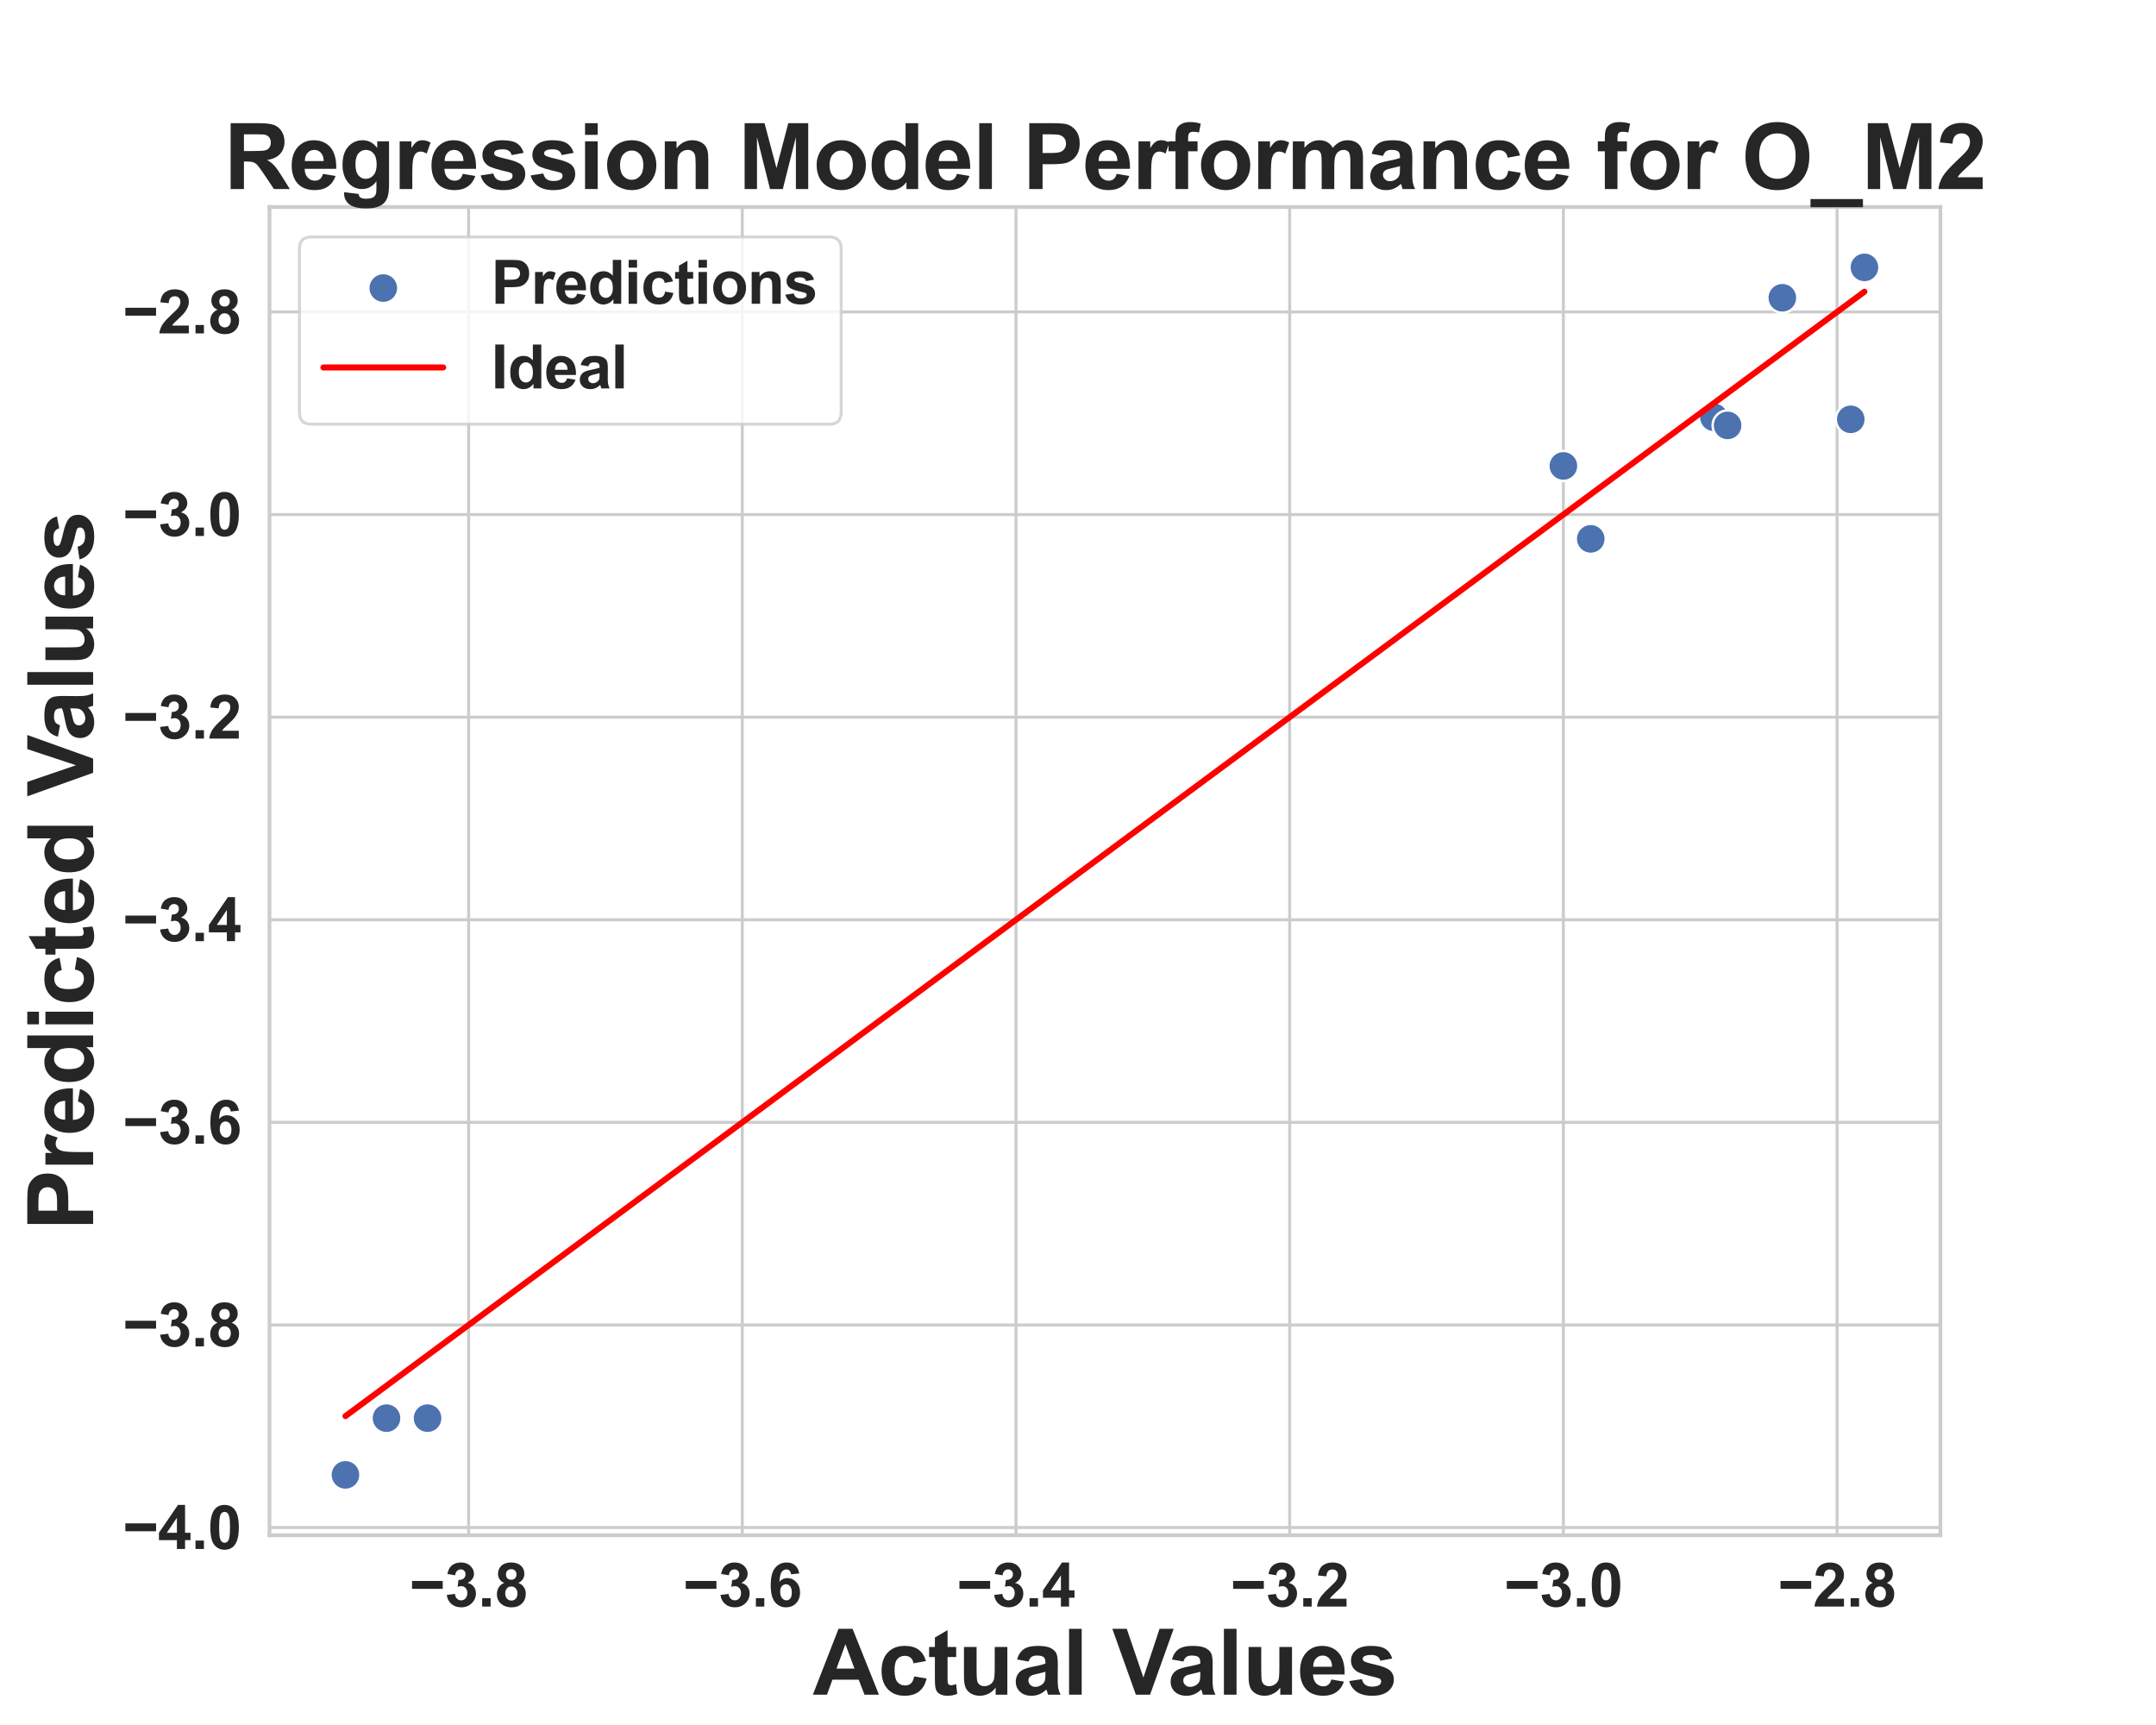 <?xml version="1.0" encoding="utf-8" standalone="no"?>
<!DOCTYPE svg PUBLIC "-//W3C//DTD SVG 1.1//EN"
  "http://www.w3.org/Graphics/SVG/1.1/DTD/svg11.dtd">
<svg xmlns:xlink="http://www.w3.org/1999/xlink" width="720pt" height="576pt" viewBox="0 0 720 576" xmlns="http://www.w3.org/2000/svg" version="1.1">
 <defs>
  <style type="text/css">*{stroke-linejoin: round; stroke-linecap: butt}</style>
 </defs>
 <g id="figure_1">
  <g id="patch_1">
   <path d="M 0 576 
L 720 576 
L 720 0 
L 0 0 
z
" style="fill: #ffffff"/>
  </g>
  <g id="axes_1">
   <g id="patch_2">
    <path d="M 90 512.64 
L 648 512.64 
L 648 69.12 
L 90 69.12 
z
" style="fill: #ffffff"/>
   </g>
   <g id="matplotlib.axis_1">
    <g id="xtick_1">
     <g id="line2d_1">
      <path d="M 156.494 512.64 
L 156.494 69.12 
" clip-path="url(#p071a2e3b05)" style="fill: none; stroke: #cccccc; stroke-linecap: round"/>
     </g>
     <g id="text_1">
      <!-- −3.8 -->
      <g style="fill: #262626" transform="translate(136.753 536.456) scale(0.2 -0.2)">
       <defs>
        <path id="Arial-BoldMT-2212" d="M 266 1850 
L 266 2672 
L 3469 2672 
L 3469 1850 
L 266 1850 
z
" transform="scale(0.016)"/>
        <path id="Arial-BoldMT-33" d="M 241 1216 
L 1091 1319 
Q 1131 994 1309 822 
Q 1488 650 1741 650 
Q 2013 650 2198 856 
Q 2384 1063 2384 1413 
Q 2384 1744 2206 1937 
Q 2028 2131 1772 2131 
Q 1603 2131 1369 2066 
L 1466 2781 
Q 1822 2772 2009 2936 
Q 2197 3100 2197 3372 
Q 2197 3603 2059 3740 
Q 1922 3878 1694 3878 
Q 1469 3878 1309 3722 
Q 1150 3566 1116 3266 
L 306 3403 
Q 391 3819 561 4067 
Q 731 4316 1036 4458 
Q 1341 4600 1719 4600 
Q 2366 4600 2756 4188 
Q 3078 3850 3078 3425 
Q 3078 2822 2419 2463 
Q 2813 2378 3048 2084 
Q 3284 1791 3284 1375 
Q 3284 772 2843 347 
Q 2403 -78 1747 -78 
Q 1125 -78 715 280 
Q 306 638 241 1216 
z
" transform="scale(0.016)"/>
        <path id="Arial-BoldMT-2e" d="M 459 0 
L 459 878 
L 1338 878 
L 1338 0 
L 459 0 
z
" transform="scale(0.016)"/>
        <path id="Arial-BoldMT-38" d="M 1025 2472 
Q 684 2616 529 2867 
Q 375 3119 375 3419 
Q 375 3931 733 4265 
Q 1091 4600 1750 4600 
Q 2403 4600 2764 4265 
Q 3125 3931 3125 3419 
Q 3125 3100 2959 2851 
Q 2794 2603 2494 2472 
Q 2875 2319 3073 2025 
Q 3272 1731 3272 1347 
Q 3272 713 2867 316 
Q 2463 -81 1791 -81 
Q 1166 -81 750 247 
Q 259 634 259 1309 
Q 259 1681 443 1992 
Q 628 2303 1025 2472 
z
M 1206 3356 
Q 1206 3094 1354 2947 
Q 1503 2800 1750 2800 
Q 2000 2800 2150 2948 
Q 2300 3097 2300 3359 
Q 2300 3606 2151 3754 
Q 2003 3903 1759 3903 
Q 1506 3903 1356 3753 
Q 1206 3603 1206 3356 
z
M 1125 1394 
Q 1125 1031 1311 828 
Q 1497 625 1775 625 
Q 2047 625 2225 820 
Q 2403 1016 2403 1384 
Q 2403 1706 2222 1901 
Q 2041 2097 1763 2097 
Q 1441 2097 1283 1875 
Q 1125 1653 1125 1394 
z
" transform="scale(0.016)"/>
       </defs>
       <use xlink:href="#Arial-BoldMT-2212"/>
       <use xlink:href="#Arial-BoldMT-33" x="58.398"/>
       <use xlink:href="#Arial-BoldMT-2e" x="114.014"/>
       <use xlink:href="#Arial-BoldMT-38" x="141.797"/>
      </g>
     </g>
    </g>
    <g id="xtick_2">
     <g id="line2d_2">
      <path d="M 247.894 512.64 
L 247.894 69.12 
" clip-path="url(#p071a2e3b05)" style="fill: none; stroke: #cccccc; stroke-linecap: round"/>
     </g>
     <g id="text_2">
      <!-- −3.6 -->
      <g style="fill: #262626" transform="translate(228.154 536.456) scale(0.2 -0.2)">
       <defs>
        <path id="Arial-BoldMT-36" d="M 3247 3459 
L 2397 3366 
Q 2366 3628 2234 3753 
Q 2103 3878 1894 3878 
Q 1616 3878 1423 3628 
Q 1231 3378 1181 2588 
Q 1509 2975 1997 2975 
Q 2547 2975 2939 2556 
Q 3331 2138 3331 1475 
Q 3331 772 2918 347 
Q 2506 -78 1859 -78 
Q 1166 -78 719 461 
Q 272 1000 272 2228 
Q 272 3488 737 4044 
Q 1203 4600 1947 4600 
Q 2469 4600 2811 4308 
Q 3153 4016 3247 3459 
z
M 1256 1544 
Q 1256 1116 1453 883 
Q 1650 650 1903 650 
Q 2147 650 2309 840 
Q 2472 1031 2472 1466 
Q 2472 1913 2297 2120 
Q 2122 2328 1859 2328 
Q 1606 2328 1431 2129 
Q 1256 1931 1256 1544 
z
" transform="scale(0.016)"/>
       </defs>
       <use xlink:href="#Arial-BoldMT-2212"/>
       <use xlink:href="#Arial-BoldMT-33" x="58.398"/>
       <use xlink:href="#Arial-BoldMT-2e" x="114.014"/>
       <use xlink:href="#Arial-BoldMT-36" x="141.797"/>
      </g>
     </g>
    </g>
    <g id="xtick_3">
     <g id="line2d_3">
      <path d="M 339.295 512.64 
L 339.295 69.12 
" clip-path="url(#p071a2e3b05)" style="fill: none; stroke: #cccccc; stroke-linecap: round"/>
     </g>
     <g id="text_3">
      <!-- −3.4 -->
      <g style="fill: #262626" transform="translate(319.554 536.456) scale(0.2 -0.2)">
       <defs>
        <path id="Arial-BoldMT-34" d="M 1994 0 
L 1994 922 
L 119 922 
L 119 1691 
L 2106 4600 
L 2844 4600 
L 2844 1694 
L 3413 1694 
L 3413 922 
L 2844 922 
L 2844 0 
L 1994 0 
z
M 1994 1694 
L 1994 3259 
L 941 1694 
L 1994 1694 
z
" transform="scale(0.016)"/>
       </defs>
       <use xlink:href="#Arial-BoldMT-2212"/>
       <use xlink:href="#Arial-BoldMT-33" x="58.398"/>
       <use xlink:href="#Arial-BoldMT-2e" x="114.014"/>
       <use xlink:href="#Arial-BoldMT-34" x="141.797"/>
      </g>
     </g>
    </g>
    <g id="xtick_4">
     <g id="line2d_4">
      <path d="M 430.695 512.64 
L 430.695 69.12 
" clip-path="url(#p071a2e3b05)" style="fill: none; stroke: #cccccc; stroke-linecap: round"/>
     </g>
     <g id="text_4">
      <!-- −3.2 -->
      <g style="fill: #262626" transform="translate(410.955 536.456) scale(0.2 -0.2)">
       <defs>
        <path id="Arial-BoldMT-32" d="M 3238 816 
L 3238 0 
L 159 0 
Q 209 463 459 877 
Q 709 1291 1447 1975 
Q 2041 2528 2175 2725 
Q 2356 2997 2356 3263 
Q 2356 3556 2198 3714 
Q 2041 3872 1763 3872 
Q 1488 3872 1325 3706 
Q 1163 3541 1138 3156 
L 263 3244 
Q 341 3969 753 4284 
Q 1166 4600 1784 4600 
Q 2463 4600 2850 4234 
Q 3238 3869 3238 3325 
Q 3238 3016 3127 2736 
Q 3016 2456 2775 2150 
Q 2616 1947 2200 1565 
Q 1784 1184 1673 1059 
Q 1563 934 1494 816 
L 3238 816 
z
" transform="scale(0.016)"/>
       </defs>
       <use xlink:href="#Arial-BoldMT-2212"/>
       <use xlink:href="#Arial-BoldMT-33" x="58.398"/>
       <use xlink:href="#Arial-BoldMT-2e" x="114.014"/>
       <use xlink:href="#Arial-BoldMT-32" x="141.797"/>
      </g>
     </g>
    </g>
    <g id="xtick_5">
     <g id="line2d_5">
      <path d="M 522.096 512.64 
L 522.096 69.12 
" clip-path="url(#p071a2e3b05)" style="fill: none; stroke: #cccccc; stroke-linecap: round"/>
     </g>
     <g id="text_5">
      <!-- −3.0 -->
      <g style="fill: #262626" transform="translate(502.355 536.456) scale(0.2 -0.2)">
       <defs>
        <path id="Arial-BoldMT-30" d="M 1756 4600 
Q 2422 4600 2797 4125 
Q 3244 3563 3244 2259 
Q 3244 959 2794 391 
Q 2422 -78 1756 -78 
Q 1088 -78 678 436 
Q 269 950 269 2269 
Q 269 3563 719 4131 
Q 1091 4600 1756 4600 
z
M 1756 3872 
Q 1597 3872 1472 3770 
Q 1347 3669 1278 3406 
Q 1188 3066 1188 2259 
Q 1188 1453 1269 1151 
Q 1350 850 1473 750 
Q 1597 650 1756 650 
Q 1916 650 2041 751 
Q 2166 853 2234 1116 
Q 2325 1453 2325 2259 
Q 2325 3066 2244 3367 
Q 2163 3669 2039 3770 
Q 1916 3872 1756 3872 
z
" transform="scale(0.016)"/>
       </defs>
       <use xlink:href="#Arial-BoldMT-2212"/>
       <use xlink:href="#Arial-BoldMT-33" x="58.398"/>
       <use xlink:href="#Arial-BoldMT-2e" x="114.014"/>
       <use xlink:href="#Arial-BoldMT-30" x="141.797"/>
      </g>
     </g>
    </g>
    <g id="xtick_6">
     <g id="line2d_6">
      <path d="M 613.496 512.64 
L 613.496 69.12 
" clip-path="url(#p071a2e3b05)" style="fill: none; stroke: #cccccc; stroke-linecap: round"/>
     </g>
     <g id="text_6">
      <!-- −2.8 -->
      <g style="fill: #262626" transform="translate(593.756 536.456) scale(0.2 -0.2)">
       <use xlink:href="#Arial-BoldMT-2212"/>
       <use xlink:href="#Arial-BoldMT-32" x="58.398"/>
       <use xlink:href="#Arial-BoldMT-2e" x="114.014"/>
       <use xlink:href="#Arial-BoldMT-38" x="141.797"/>
      </g>
     </g>
    </g>
    <g id="text_7">
     <!-- Actual Values -->
     <g style="fill: #262626" transform="translate(271.46 565.876) scale(0.3 -0.3)">
      <defs>
       <path id="Arial-BoldMT-41" d="M 4597 0 
L 3591 0 
L 3191 1041 
L 1359 1041 
L 981 0 
L 0 0 
L 1784 4581 
L 2763 4581 
L 4597 0 
z
M 2894 1813 
L 2263 3513 
L 1644 1813 
L 2894 1813 
z
" transform="scale(0.016)"/>
       <path id="Arial-BoldMT-63" d="M 3353 2338 
L 2488 2181 
Q 2444 2441 2289 2572 
Q 2134 2703 1888 2703 
Q 1559 2703 1364 2476 
Q 1169 2250 1169 1719 
Q 1169 1128 1367 884 
Q 1566 641 1900 641 
Q 2150 641 2309 783 
Q 2469 925 2534 1272 
L 3397 1125 
Q 3263 531 2881 228 
Q 2500 -75 1859 -75 
Q 1131 -75 698 384 
Q 266 844 266 1656 
Q 266 2478 700 2936 
Q 1134 3394 1875 3394 
Q 2481 3394 2839 3133 
Q 3197 2872 3353 2338 
z
" transform="scale(0.016)"/>
       <path id="Arial-BoldMT-74" d="M 1981 3319 
L 1981 2619 
L 1381 2619 
L 1381 1281 
Q 1381 875 1398 808 
Q 1416 741 1477 697 
Q 1538 653 1625 653 
Q 1747 653 1978 738 
L 2053 56 
Q 1747 -75 1359 -75 
Q 1122 -75 931 4 
Q 741 84 652 211 
Q 563 338 528 553 
Q 500 706 500 1172 
L 500 2619 
L 97 2619 
L 97 3319 
L 500 3319 
L 500 3978 
L 1381 4491 
L 1381 3319 
L 1981 3319 
z
" transform="scale(0.016)"/>
       <path id="Arial-BoldMT-75" d="M 2644 0 
L 2644 497 
Q 2463 231 2167 78 
Q 1872 -75 1544 -75 
Q 1209 -75 943 72 
Q 678 219 559 484 
Q 441 750 441 1219 
L 441 3319 
L 1319 3319 
L 1319 1794 
Q 1319 1094 1367 936 
Q 1416 778 1544 686 
Q 1672 594 1869 594 
Q 2094 594 2272 717 
Q 2450 841 2515 1023 
Q 2581 1206 2581 1919 
L 2581 3319 
L 3459 3319 
L 3459 0 
L 2644 0 
z
" transform="scale(0.016)"/>
       <path id="Arial-BoldMT-61" d="M 1116 2306 
L 319 2450 
Q 453 2931 781 3162 
Q 1109 3394 1756 3394 
Q 2344 3394 2631 3255 
Q 2919 3116 3036 2902 
Q 3153 2688 3153 2116 
L 3144 1091 
Q 3144 653 3186 445 
Q 3228 238 3344 0 
L 2475 0 
Q 2441 88 2391 259 
Q 2369 338 2359 363 
Q 2134 144 1878 34 
Q 1622 -75 1331 -75 
Q 819 -75 523 203 
Q 228 481 228 906 
Q 228 1188 362 1408 
Q 497 1628 739 1745 
Q 981 1863 1438 1950 
Q 2053 2066 2291 2166 
L 2291 2253 
Q 2291 2506 2166 2614 
Q 2041 2722 1694 2722 
Q 1459 2722 1328 2630 
Q 1197 2538 1116 2306 
z
M 2291 1594 
Q 2122 1538 1756 1459 
Q 1391 1381 1278 1306 
Q 1106 1184 1106 997 
Q 1106 813 1243 678 
Q 1381 544 1594 544 
Q 1831 544 2047 700 
Q 2206 819 2256 991 
Q 2291 1103 2291 1419 
L 2291 1594 
z
" transform="scale(0.016)"/>
       <path id="Arial-BoldMT-6c" d="M 459 0 
L 459 4581 
L 1338 4581 
L 1338 0 
L 459 0 
z
" transform="scale(0.016)"/>
       <path id="Arial-BoldMT-20" transform="scale(0.016)"/>
       <path id="Arial-BoldMT-56" d="M 1634 0 
L -3 4581 
L 1000 4581 
L 2159 1191 
L 3281 4581 
L 4263 4581 
L 2622 0 
L 1634 0 
z
" transform="scale(0.016)"/>
       <path id="Arial-BoldMT-65" d="M 2381 1056 
L 3256 909 
Q 3088 428 2723 176 
Q 2359 -75 1813 -75 
Q 947 -75 531 491 
Q 203 944 203 1634 
Q 203 2459 634 2926 
Q 1066 3394 1725 3394 
Q 2466 3394 2894 2905 
Q 3322 2416 3303 1406 
L 1103 1406 
Q 1113 1016 1316 798 
Q 1519 581 1822 581 
Q 2028 581 2168 693 
Q 2309 806 2381 1056 
z
M 2431 1944 
Q 2422 2325 2234 2523 
Q 2047 2722 1778 2722 
Q 1491 2722 1303 2513 
Q 1116 2303 1119 1944 
L 2431 1944 
z
" transform="scale(0.016)"/>
       <path id="Arial-BoldMT-73" d="M 150 947 
L 1031 1081 
Q 1088 825 1259 692 
Q 1431 559 1741 559 
Q 2081 559 2253 684 
Q 2369 772 2369 919 
Q 2369 1019 2306 1084 
Q 2241 1147 2013 1200 
Q 950 1434 666 1628 
Q 272 1897 272 2375 
Q 272 2806 612 3100 
Q 953 3394 1669 3394 
Q 2350 3394 2681 3172 
Q 3013 2950 3138 2516 
L 2309 2363 
Q 2256 2556 2107 2659 
Q 1959 2763 1684 2763 
Q 1338 2763 1188 2666 
Q 1088 2597 1088 2488 
Q 1088 2394 1175 2328 
Q 1294 2241 1995 2081 
Q 2697 1922 2975 1691 
Q 3250 1456 3250 1038 
Q 3250 581 2869 253 
Q 2488 -75 1741 -75 
Q 1063 -75 667 200 
Q 272 475 150 947 
z
" transform="scale(0.016)"/>
      </defs>
      <use xlink:href="#Arial-BoldMT-41"/>
      <use xlink:href="#Arial-BoldMT-63" x="72.217"/>
      <use xlink:href="#Arial-BoldMT-74" x="127.832"/>
      <use xlink:href="#Arial-BoldMT-75" x="161.133"/>
      <use xlink:href="#Arial-BoldMT-61" x="222.217"/>
      <use xlink:href="#Arial-BoldMT-6c" x="277.832"/>
      <use xlink:href="#Arial-BoldMT-20" x="305.615"/>
      <use xlink:href="#Arial-BoldMT-56" x="333.398"/>
      <use xlink:href="#Arial-BoldMT-61" x="394.598"/>
      <use xlink:href="#Arial-BoldMT-6c" x="450.213"/>
      <use xlink:href="#Arial-BoldMT-75" x="477.996"/>
      <use xlink:href="#Arial-BoldMT-65" x="539.08"/>
      <use xlink:href="#Arial-BoldMT-73" x="594.695"/>
     </g>
    </g>
   </g>
   <g id="matplotlib.axis_2">
    <g id="ytick_1">
     <g id="line2d_7">
      <path d="M 90 510.069 
L 648 510.069 
" clip-path="url(#p071a2e3b05)" style="fill: none; stroke: #cccccc; stroke-linecap: round"/>
     </g>
     <g id="text_8">
      <!-- −4.0 -->
      <g style="fill: #262626" transform="translate(41.019 517.227) scale(0.2 -0.2)">
       <use xlink:href="#Arial-BoldMT-2212"/>
       <use xlink:href="#Arial-BoldMT-34" x="58.398"/>
       <use xlink:href="#Arial-BoldMT-2e" x="114.014"/>
       <use xlink:href="#Arial-BoldMT-30" x="141.797"/>
      </g>
     </g>
    </g>
    <g id="ytick_2">
     <g id="line2d_8">
      <path d="M 90 442.418 
L 648 442.418 
" clip-path="url(#p071a2e3b05)" style="fill: none; stroke: #cccccc; stroke-linecap: round"/>
     </g>
     <g id="text_9">
      <!-- −3.8 -->
      <g style="fill: #262626" transform="translate(41.019 449.576) scale(0.2 -0.2)">
       <use xlink:href="#Arial-BoldMT-2212"/>
       <use xlink:href="#Arial-BoldMT-33" x="58.398"/>
       <use xlink:href="#Arial-BoldMT-2e" x="114.014"/>
       <use xlink:href="#Arial-BoldMT-38" x="141.797"/>
      </g>
     </g>
    </g>
    <g id="ytick_3">
     <g id="line2d_9">
      <path d="M 90 374.767 
L 648 374.767 
" clip-path="url(#p071a2e3b05)" style="fill: none; stroke: #cccccc; stroke-linecap: round"/>
     </g>
     <g id="text_10">
      <!-- −3.6 -->
      <g style="fill: #262626" transform="translate(41.019 381.925) scale(0.2 -0.2)">
       <use xlink:href="#Arial-BoldMT-2212"/>
       <use xlink:href="#Arial-BoldMT-33" x="58.398"/>
       <use xlink:href="#Arial-BoldMT-2e" x="114.014"/>
       <use xlink:href="#Arial-BoldMT-36" x="141.797"/>
      </g>
     </g>
    </g>
    <g id="ytick_4">
     <g id="line2d_10">
      <path d="M 90 307.116 
L 648 307.116 
" clip-path="url(#p071a2e3b05)" style="fill: none; stroke: #cccccc; stroke-linecap: round"/>
     </g>
     <g id="text_11">
      <!-- −3.4 -->
      <g style="fill: #262626" transform="translate(41.019 314.274) scale(0.2 -0.2)">
       <use xlink:href="#Arial-BoldMT-2212"/>
       <use xlink:href="#Arial-BoldMT-33" x="58.398"/>
       <use xlink:href="#Arial-BoldMT-2e" x="114.014"/>
       <use xlink:href="#Arial-BoldMT-34" x="141.797"/>
      </g>
     </g>
    </g>
    <g id="ytick_5">
     <g id="line2d_11">
      <path d="M 90 239.465 
L 648 239.465 
" clip-path="url(#p071a2e3b05)" style="fill: none; stroke: #cccccc; stroke-linecap: round"/>
     </g>
     <g id="text_12">
      <!-- −3.2 -->
      <g style="fill: #262626" transform="translate(41.019 246.623) scale(0.2 -0.2)">
       <use xlink:href="#Arial-BoldMT-2212"/>
       <use xlink:href="#Arial-BoldMT-33" x="58.398"/>
       <use xlink:href="#Arial-BoldMT-2e" x="114.014"/>
       <use xlink:href="#Arial-BoldMT-32" x="141.797"/>
      </g>
     </g>
    </g>
    <g id="ytick_6">
     <g id="line2d_12">
      <path d="M 90 171.814 
L 648 171.814 
" clip-path="url(#p071a2e3b05)" style="fill: none; stroke: #cccccc; stroke-linecap: round"/>
     </g>
     <g id="text_13">
      <!-- −3.0 -->
      <g style="fill: #262626" transform="translate(41.019 178.972) scale(0.2 -0.2)">
       <use xlink:href="#Arial-BoldMT-2212"/>
       <use xlink:href="#Arial-BoldMT-33" x="58.398"/>
       <use xlink:href="#Arial-BoldMT-2e" x="114.014"/>
       <use xlink:href="#Arial-BoldMT-30" x="141.797"/>
      </g>
     </g>
    </g>
    <g id="ytick_7">
     <g id="line2d_13">
      <path d="M 90 104.163 
L 648 104.163 
" clip-path="url(#p071a2e3b05)" style="fill: none; stroke: #cccccc; stroke-linecap: round"/>
     </g>
     <g id="text_14">
      <!-- −2.8 -->
      <g style="fill: #262626" transform="translate(41.019 111.321) scale(0.2 -0.2)">
       <use xlink:href="#Arial-BoldMT-2212"/>
       <use xlink:href="#Arial-BoldMT-32" x="58.398"/>
       <use xlink:href="#Arial-BoldMT-2e" x="114.014"/>
       <use xlink:href="#Arial-BoldMT-38" x="141.797"/>
      </g>
     </g>
    </g>
    <g id="text_15">
     <!-- Predicted Values -->
     <g style="fill: #262626" transform="translate(31.098 410.934) rotate(-90) scale(0.3 -0.3)">
      <defs>
       <path id="Arial-BoldMT-50" d="M 466 0 
L 466 4581 
L 1950 4581 
Q 2794 4581 3050 4513 
Q 3444 4409 3709 4064 
Q 3975 3719 3975 3172 
Q 3975 2750 3822 2462 
Q 3669 2175 3433 2011 
Q 3197 1847 2953 1794 
Q 2622 1728 1994 1728 
L 1391 1728 
L 1391 0 
L 466 0 
z
M 1391 3806 
L 1391 2506 
L 1897 2506 
Q 2444 2506 2628 2578 
Q 2813 2650 2917 2803 
Q 3022 2956 3022 3159 
Q 3022 3409 2875 3571 
Q 2728 3734 2503 3775 
Q 2338 3806 1838 3806 
L 1391 3806 
z
" transform="scale(0.016)"/>
       <path id="Arial-BoldMT-72" d="M 1300 0 
L 422 0 
L 422 3319 
L 1238 3319 
L 1238 2847 
Q 1447 3181 1614 3287 
Q 1781 3394 1994 3394 
Q 2294 3394 2572 3228 
L 2300 2463 
Q 2078 2606 1888 2606 
Q 1703 2606 1575 2504 
Q 1447 2403 1373 2137 
Q 1300 1872 1300 1025 
L 1300 0 
z
" transform="scale(0.016)"/>
       <path id="Arial-BoldMT-64" d="M 3503 0 
L 2688 0 
L 2688 488 
Q 2484 203 2207 64 
Q 1931 -75 1650 -75 
Q 1078 -75 670 386 
Q 263 847 263 1672 
Q 263 2516 659 2955 
Q 1056 3394 1663 3394 
Q 2219 3394 2625 2931 
L 2625 4581 
L 3503 4581 
L 3503 0 
z
M 1159 1731 
Q 1159 1200 1306 963 
Q 1519 619 1900 619 
Q 2203 619 2415 876 
Q 2628 1134 2628 1647 
Q 2628 2219 2422 2470 
Q 2216 2722 1894 2722 
Q 1581 2722 1370 2473 
Q 1159 2225 1159 1731 
z
" transform="scale(0.016)"/>
       <path id="Arial-BoldMT-69" d="M 459 3769 
L 459 4581 
L 1338 4581 
L 1338 3769 
L 459 3769 
z
M 459 0 
L 459 3319 
L 1338 3319 
L 1338 0 
L 459 0 
z
" transform="scale(0.016)"/>
      </defs>
      <use xlink:href="#Arial-BoldMT-50"/>
      <use xlink:href="#Arial-BoldMT-72" x="66.699"/>
      <use xlink:href="#Arial-BoldMT-65" x="105.615"/>
      <use xlink:href="#Arial-BoldMT-64" x="161.23"/>
      <use xlink:href="#Arial-BoldMT-69" x="222.314"/>
      <use xlink:href="#Arial-BoldMT-63" x="250.098"/>
      <use xlink:href="#Arial-BoldMT-74" x="305.713"/>
      <use xlink:href="#Arial-BoldMT-65" x="339.014"/>
      <use xlink:href="#Arial-BoldMT-64" x="394.629"/>
      <use xlink:href="#Arial-BoldMT-20" x="455.713"/>
      <use xlink:href="#Arial-BoldMT-56" x="483.496"/>
      <use xlink:href="#Arial-BoldMT-61" x="544.695"/>
      <use xlink:href="#Arial-BoldMT-6c" x="600.311"/>
      <use xlink:href="#Arial-BoldMT-75" x="628.094"/>
      <use xlink:href="#Arial-BoldMT-65" x="689.178"/>
      <use xlink:href="#Arial-BoldMT-73" x="744.793"/>
     </g>
    </g>
   </g>
   <g id="PathCollection_1">
    <defs>
     <path id="m30aa1c02d0" d="M 0 5 
C 1.326 5 2.598 4.473 3.536 3.536 
C 4.473 2.598 5 1.326 5 0 
C 5 -1.326 4.473 -2.598 3.536 -3.536 
C 2.598 -4.473 1.326 -5 0 -5 
C -1.326 -5 -2.598 -4.473 -3.536 -3.536 
C -4.473 -2.598 -5 -1.326 -5 0 
C -5 1.326 -4.473 2.598 -3.536 3.536 
C -2.598 4.473 -1.326 5 0 5 
z
" style="stroke: #ffffff; stroke-width: 0.8"/>
    </defs>
    <g clip-path="url(#p071a2e3b05)">
     <use xlink:href="#m30aa1c02d0" x="618.066" y="140.018" style="fill: #4c72b0; stroke: #ffffff; stroke-width: 0.8"/>
     <use xlink:href="#m30aa1c02d0" x="142.784" y="473.538" style="fill: #4c72b0; stroke: #ffffff; stroke-width: 0.8"/>
     <use xlink:href="#m30aa1c02d0" x="572.366" y="139.342" style="fill: #4c72b0; stroke: #ffffff; stroke-width: 0.8"/>
     <use xlink:href="#m30aa1c02d0" x="129.074" y="473.538" style="fill: #4c72b0; stroke: #ffffff; stroke-width: 0.8"/>
     <use xlink:href="#m30aa1c02d0" x="522.096" y="155.578" style="fill: #4c72b0; stroke: #ffffff; stroke-width: 0.8"/>
     <use xlink:href="#m30aa1c02d0" x="115.364" y="492.48" style="fill: #4c72b0; stroke: #ffffff; stroke-width: 0.8"/>
     <use xlink:href="#m30aa1c02d0" x="531.236" y="179.932" style="fill: #4c72b0; stroke: #ffffff; stroke-width: 0.8"/>
     <use xlink:href="#m30aa1c02d0" x="576.936" y="142.048" style="fill: #4c72b0; stroke: #ffffff; stroke-width: 0.8"/>
     <use xlink:href="#m30aa1c02d0" x="595.216" y="99.428" style="fill: #4c72b0; stroke: #ffffff; stroke-width: 0.8"/>
     <use xlink:href="#m30aa1c02d0" x="622.636" y="89.28" style="fill: #4c72b0; stroke: #ffffff; stroke-width: 0.8"/>
    </g>
   </g>
   <g id="line2d_14">
    <path d="M 115.364 472.861 
L 622.636 97.398 
" clip-path="url(#p071a2e3b05)" style="fill: none; stroke: #ff0000; stroke-width: 2; stroke-linecap: round"/>
   </g>
   <g id="patch_3">
    <path d="M 90 512.64 
L 90 69.12 
" style="fill: none; stroke: #cccccc; stroke-width: 1.25; stroke-linejoin: miter; stroke-linecap: square"/>
   </g>
   <g id="patch_4">
    <path d="M 648 512.64 
L 648 69.12 
" style="fill: none; stroke: #cccccc; stroke-width: 1.25; stroke-linejoin: miter; stroke-linecap: square"/>
   </g>
   <g id="patch_5">
    <path d="M 90 512.64 
L 648 512.64 
" style="fill: none; stroke: #cccccc; stroke-width: 1.25; stroke-linejoin: miter; stroke-linecap: square"/>
   </g>
   <g id="patch_6">
    <path d="M 90 69.12 
L 648 69.12 
" style="fill: none; stroke: #cccccc; stroke-width: 1.25; stroke-linejoin: miter; stroke-linecap: square"/>
   </g>
   <g id="text_16">
    <!-- Regression Model Performance for O_M2 -->
    <g style="fill: #262626" transform="translate(74.773 63.12) scale(0.3 -0.3)">
     <defs>
      <path id="Arial-BoldMT-52" d="M 469 0 
L 469 4581 
L 2416 4581 
Q 3150 4581 3483 4457 
Q 3816 4334 4016 4018 
Q 4216 3703 4216 3297 
Q 4216 2781 3912 2445 
Q 3609 2109 3006 2022 
Q 3306 1847 3501 1637 
Q 3697 1428 4028 894 
L 4588 0 
L 3481 0 
L 2813 997 
Q 2456 1531 2325 1670 
Q 2194 1809 2047 1861 
Q 1900 1913 1581 1913 
L 1394 1913 
L 1394 0 
L 469 0 
z
M 1394 2644 
L 2078 2644 
Q 2744 2644 2909 2700 
Q 3075 2756 3169 2893 
Q 3263 3031 3263 3238 
Q 3263 3469 3139 3611 
Q 3016 3753 2791 3791 
Q 2678 3806 2116 3806 
L 1394 3806 
L 1394 2644 
z
" transform="scale(0.016)"/>
      <path id="Arial-BoldMT-67" d="M 378 -219 
L 1381 -341 
Q 1406 -516 1497 -581 
Q 1622 -675 1891 -675 
Q 2234 -675 2406 -572 
Q 2522 -503 2581 -350 
Q 2622 -241 2622 53 
L 2622 538 
Q 2228 0 1628 0 
Q 959 0 569 566 
Q 263 1013 263 1678 
Q 263 2513 664 2953 
Q 1066 3394 1663 3394 
Q 2278 3394 2678 2853 
L 2678 3319 
L 3500 3319 
L 3500 341 
Q 3500 -247 3403 -537 
Q 3306 -828 3131 -993 
Q 2956 -1159 2664 -1253 
Q 2372 -1347 1925 -1347 
Q 1081 -1347 728 -1058 
Q 375 -769 375 -325 
Q 375 -281 378 -219 
z
M 1163 1728 
Q 1163 1200 1367 954 
Q 1572 709 1872 709 
Q 2194 709 2416 961 
Q 2638 1213 2638 1706 
Q 2638 2222 2425 2472 
Q 2213 2722 1888 2722 
Q 1572 2722 1367 2476 
Q 1163 2231 1163 1728 
z
" transform="scale(0.016)"/>
      <path id="Arial-BoldMT-6f" d="M 256 1706 
Q 256 2144 472 2553 
Q 688 2963 1083 3178 
Q 1478 3394 1966 3394 
Q 2719 3394 3200 2905 
Q 3681 2416 3681 1669 
Q 3681 916 3195 420 
Q 2709 -75 1972 -75 
Q 1516 -75 1102 131 
Q 688 338 472 736 
Q 256 1134 256 1706 
z
M 1156 1659 
Q 1156 1166 1390 903 
Q 1625 641 1969 641 
Q 2313 641 2545 903 
Q 2778 1166 2778 1666 
Q 2778 2153 2545 2415 
Q 2313 2678 1969 2678 
Q 1625 2678 1390 2415 
Q 1156 2153 1156 1659 
z
" transform="scale(0.016)"/>
      <path id="Arial-BoldMT-6e" d="M 3478 0 
L 2600 0 
L 2600 1694 
Q 2600 2231 2544 2389 
Q 2488 2547 2361 2634 
Q 2234 2722 2056 2722 
Q 1828 2722 1647 2597 
Q 1466 2472 1398 2265 
Q 1331 2059 1331 1503 
L 1331 0 
L 453 0 
L 453 3319 
L 1269 3319 
L 1269 2831 
Q 1703 3394 2363 3394 
Q 2653 3394 2893 3289 
Q 3134 3184 3257 3021 
Q 3381 2859 3429 2653 
Q 3478 2447 3478 2063 
L 3478 0 
z
" transform="scale(0.016)"/>
      <path id="Arial-BoldMT-4d" d="M 453 0 
L 453 4581 
L 1838 4581 
L 2669 1456 
L 3491 4581 
L 4878 4581 
L 4878 0 
L 4019 0 
L 4019 3606 
L 3109 0 
L 2219 0 
L 1313 3606 
L 1313 0 
L 453 0 
z
" transform="scale(0.016)"/>
      <path id="Arial-BoldMT-66" d="M 75 3319 
L 563 3319 
L 563 3569 
Q 563 3988 652 4194 
Q 741 4400 980 4529 
Q 1219 4659 1584 4659 
Q 1959 4659 2319 4547 
L 2200 3934 
Q 1991 3984 1797 3984 
Q 1606 3984 1523 3895 
Q 1441 3806 1441 3553 
L 1441 3319 
L 2097 3319 
L 2097 2628 
L 1441 2628 
L 1441 0 
L 563 0 
L 563 2628 
L 75 2628 
L 75 3319 
z
" transform="scale(0.016)"/>
      <path id="Arial-BoldMT-6d" d="M 394 3319 
L 1203 3319 
L 1203 2866 
Q 1638 3394 2238 3394 
Q 2556 3394 2790 3262 
Q 3025 3131 3175 2866 
Q 3394 3131 3647 3262 
Q 3900 3394 4188 3394 
Q 4553 3394 4806 3245 
Q 5059 3097 5184 2809 
Q 5275 2597 5275 2122 
L 5275 0 
L 4397 0 
L 4397 1897 
Q 4397 2391 4306 2534 
Q 4184 2722 3931 2722 
Q 3747 2722 3584 2609 
Q 3422 2497 3350 2280 
Q 3278 2063 3278 1594 
L 3278 0 
L 2400 0 
L 2400 1819 
Q 2400 2303 2353 2443 
Q 2306 2584 2207 2653 
Q 2109 2722 1941 2722 
Q 1738 2722 1575 2612 
Q 1413 2503 1342 2297 
Q 1272 2091 1272 1613 
L 1272 0 
L 394 0 
L 394 3319 
z
" transform="scale(0.016)"/>
      <path id="Arial-BoldMT-4f" d="M 278 2263 
Q 278 2963 488 3438 
Q 644 3788 914 4066 
Q 1184 4344 1506 4478 
Q 1934 4659 2494 4659 
Q 3506 4659 4114 4031 
Q 4722 3403 4722 2284 
Q 4722 1175 4119 548 
Q 3516 -78 2506 -78 
Q 1484 -78 881 545 
Q 278 1169 278 2263 
z
M 1231 2294 
Q 1231 1516 1590 1114 
Q 1950 713 2503 713 
Q 3056 713 3411 1111 
Q 3766 1509 3766 2306 
Q 3766 3094 3420 3481 
Q 3075 3869 2503 3869 
Q 1931 3869 1581 3476 
Q 1231 3084 1231 2294 
z
" transform="scale(0.016)"/>
      <path id="Arial-BoldMT-5f" d="M -59 -1266 
L -59 -697 
L 3591 -697 
L 3591 -1266 
L -59 -1266 
z
" transform="scale(0.016)"/>
     </defs>
     <use xlink:href="#Arial-BoldMT-52"/>
     <use xlink:href="#Arial-BoldMT-65" x="72.217"/>
     <use xlink:href="#Arial-BoldMT-67" x="127.832"/>
     <use xlink:href="#Arial-BoldMT-72" x="188.916"/>
     <use xlink:href="#Arial-BoldMT-65" x="227.832"/>
     <use xlink:href="#Arial-BoldMT-73" x="283.447"/>
     <use xlink:href="#Arial-BoldMT-73" x="339.062"/>
     <use xlink:href="#Arial-BoldMT-69" x="394.678"/>
     <use xlink:href="#Arial-BoldMT-6f" x="422.461"/>
     <use xlink:href="#Arial-BoldMT-6e" x="483.545"/>
     <use xlink:href="#Arial-BoldMT-20" x="544.629"/>
     <use xlink:href="#Arial-BoldMT-4d" x="572.412"/>
     <use xlink:href="#Arial-BoldMT-6f" x="655.713"/>
     <use xlink:href="#Arial-BoldMT-64" x="716.797"/>
     <use xlink:href="#Arial-BoldMT-65" x="777.881"/>
     <use xlink:href="#Arial-BoldMT-6c" x="833.496"/>
     <use xlink:href="#Arial-BoldMT-20" x="861.279"/>
     <use xlink:href="#Arial-BoldMT-50" x="889.062"/>
     <use xlink:href="#Arial-BoldMT-65" x="955.762"/>
     <use xlink:href="#Arial-BoldMT-72" x="1011.377"/>
     <use xlink:href="#Arial-BoldMT-66" x="1050.293"/>
     <use xlink:href="#Arial-BoldMT-6f" x="1083.594"/>
     <use xlink:href="#Arial-BoldMT-72" x="1144.678"/>
     <use xlink:href="#Arial-BoldMT-6d" x="1183.594"/>
     <use xlink:href="#Arial-BoldMT-61" x="1272.51"/>
     <use xlink:href="#Arial-BoldMT-6e" x="1328.125"/>
     <use xlink:href="#Arial-BoldMT-63" x="1389.209"/>
     <use xlink:href="#Arial-BoldMT-65" x="1444.824"/>
     <use xlink:href="#Arial-BoldMT-20" x="1500.439"/>
     <use xlink:href="#Arial-BoldMT-66" x="1528.223"/>
     <use xlink:href="#Arial-BoldMT-6f" x="1561.523"/>
     <use xlink:href="#Arial-BoldMT-72" x="1622.607"/>
     <use xlink:href="#Arial-BoldMT-20" x="1661.523"/>
     <use xlink:href="#Arial-BoldMT-4f" x="1689.307"/>
     <use xlink:href="#Arial-BoldMT-5f" x="1767.09"/>
     <use xlink:href="#Arial-BoldMT-4d" x="1822.705"/>
     <use xlink:href="#Arial-BoldMT-32" x="1906.006"/>
    </g>
   </g>
   <g id="legend_1">
    <g id="patch_7">
     <path d="M 104 141.645 
L 276.909 141.645 
Q 280.909 141.645 280.909 137.645 
L 280.909 83.12 
Q 280.909 79.12 276.909 79.12 
L 104 79.12 
Q 100 79.12 100 83.12 
L 100 137.645 
Q 100 141.645 104 141.645 
z
" style="fill: #ffffff; opacity: 0.8; stroke: #cccccc; stroke-linejoin: miter"/>
    </g>
    <g id="PathCollection_2">
     <g>
      <use xlink:href="#m30aa1c02d0" x="128" y="96.186" style="fill: #4c72b0; stroke: #ffffff; stroke-width: 0.8"/>
     </g>
    </g>
    <g id="text_17">
     <!-- Predictions -->
     <g style="fill: #262626" transform="translate(164 101.436) scale(0.2 -0.2)">
      <use xlink:href="#Arial-BoldMT-50"/>
      <use xlink:href="#Arial-BoldMT-72" x="66.699"/>
      <use xlink:href="#Arial-BoldMT-65" x="105.615"/>
      <use xlink:href="#Arial-BoldMT-64" x="161.23"/>
      <use xlink:href="#Arial-BoldMT-69" x="222.314"/>
      <use xlink:href="#Arial-BoldMT-63" x="250.098"/>
      <use xlink:href="#Arial-BoldMT-74" x="305.713"/>
      <use xlink:href="#Arial-BoldMT-69" x="339.014"/>
      <use xlink:href="#Arial-BoldMT-6f" x="366.797"/>
      <use xlink:href="#Arial-BoldMT-6e" x="427.881"/>
      <use xlink:href="#Arial-BoldMT-73" x="488.965"/>
     </g>
    </g>
    <g id="line2d_15">
     <path d="M 108 122.698 
L 128 122.698 
L 148 122.698 
" style="fill: none; stroke: #ff0000; stroke-width: 2; stroke-linecap: round"/>
    </g>
    <g id="text_18">
     <!-- Ideal -->
     <g style="fill: #262626" transform="translate(164 129.698) scale(0.2 -0.2)">
      <defs>
       <path id="Arial-BoldMT-49" d="M 438 0 
L 438 4581 
L 1363 4581 
L 1363 0 
L 438 0 
z
" transform="scale(0.016)"/>
      </defs>
      <use xlink:href="#Arial-BoldMT-49"/>
      <use xlink:href="#Arial-BoldMT-64" x="27.783"/>
      <use xlink:href="#Arial-BoldMT-65" x="88.867"/>
      <use xlink:href="#Arial-BoldMT-61" x="144.482"/>
      <use xlink:href="#Arial-BoldMT-6c" x="200.098"/>
     </g>
    </g>
   </g>
  </g>
 </g>
 <defs>
  <clipPath id="p071a2e3b05">
   <rect x="90" y="69.12" width="558" height="443.52"/>
  </clipPath>
 </defs>
</svg>
